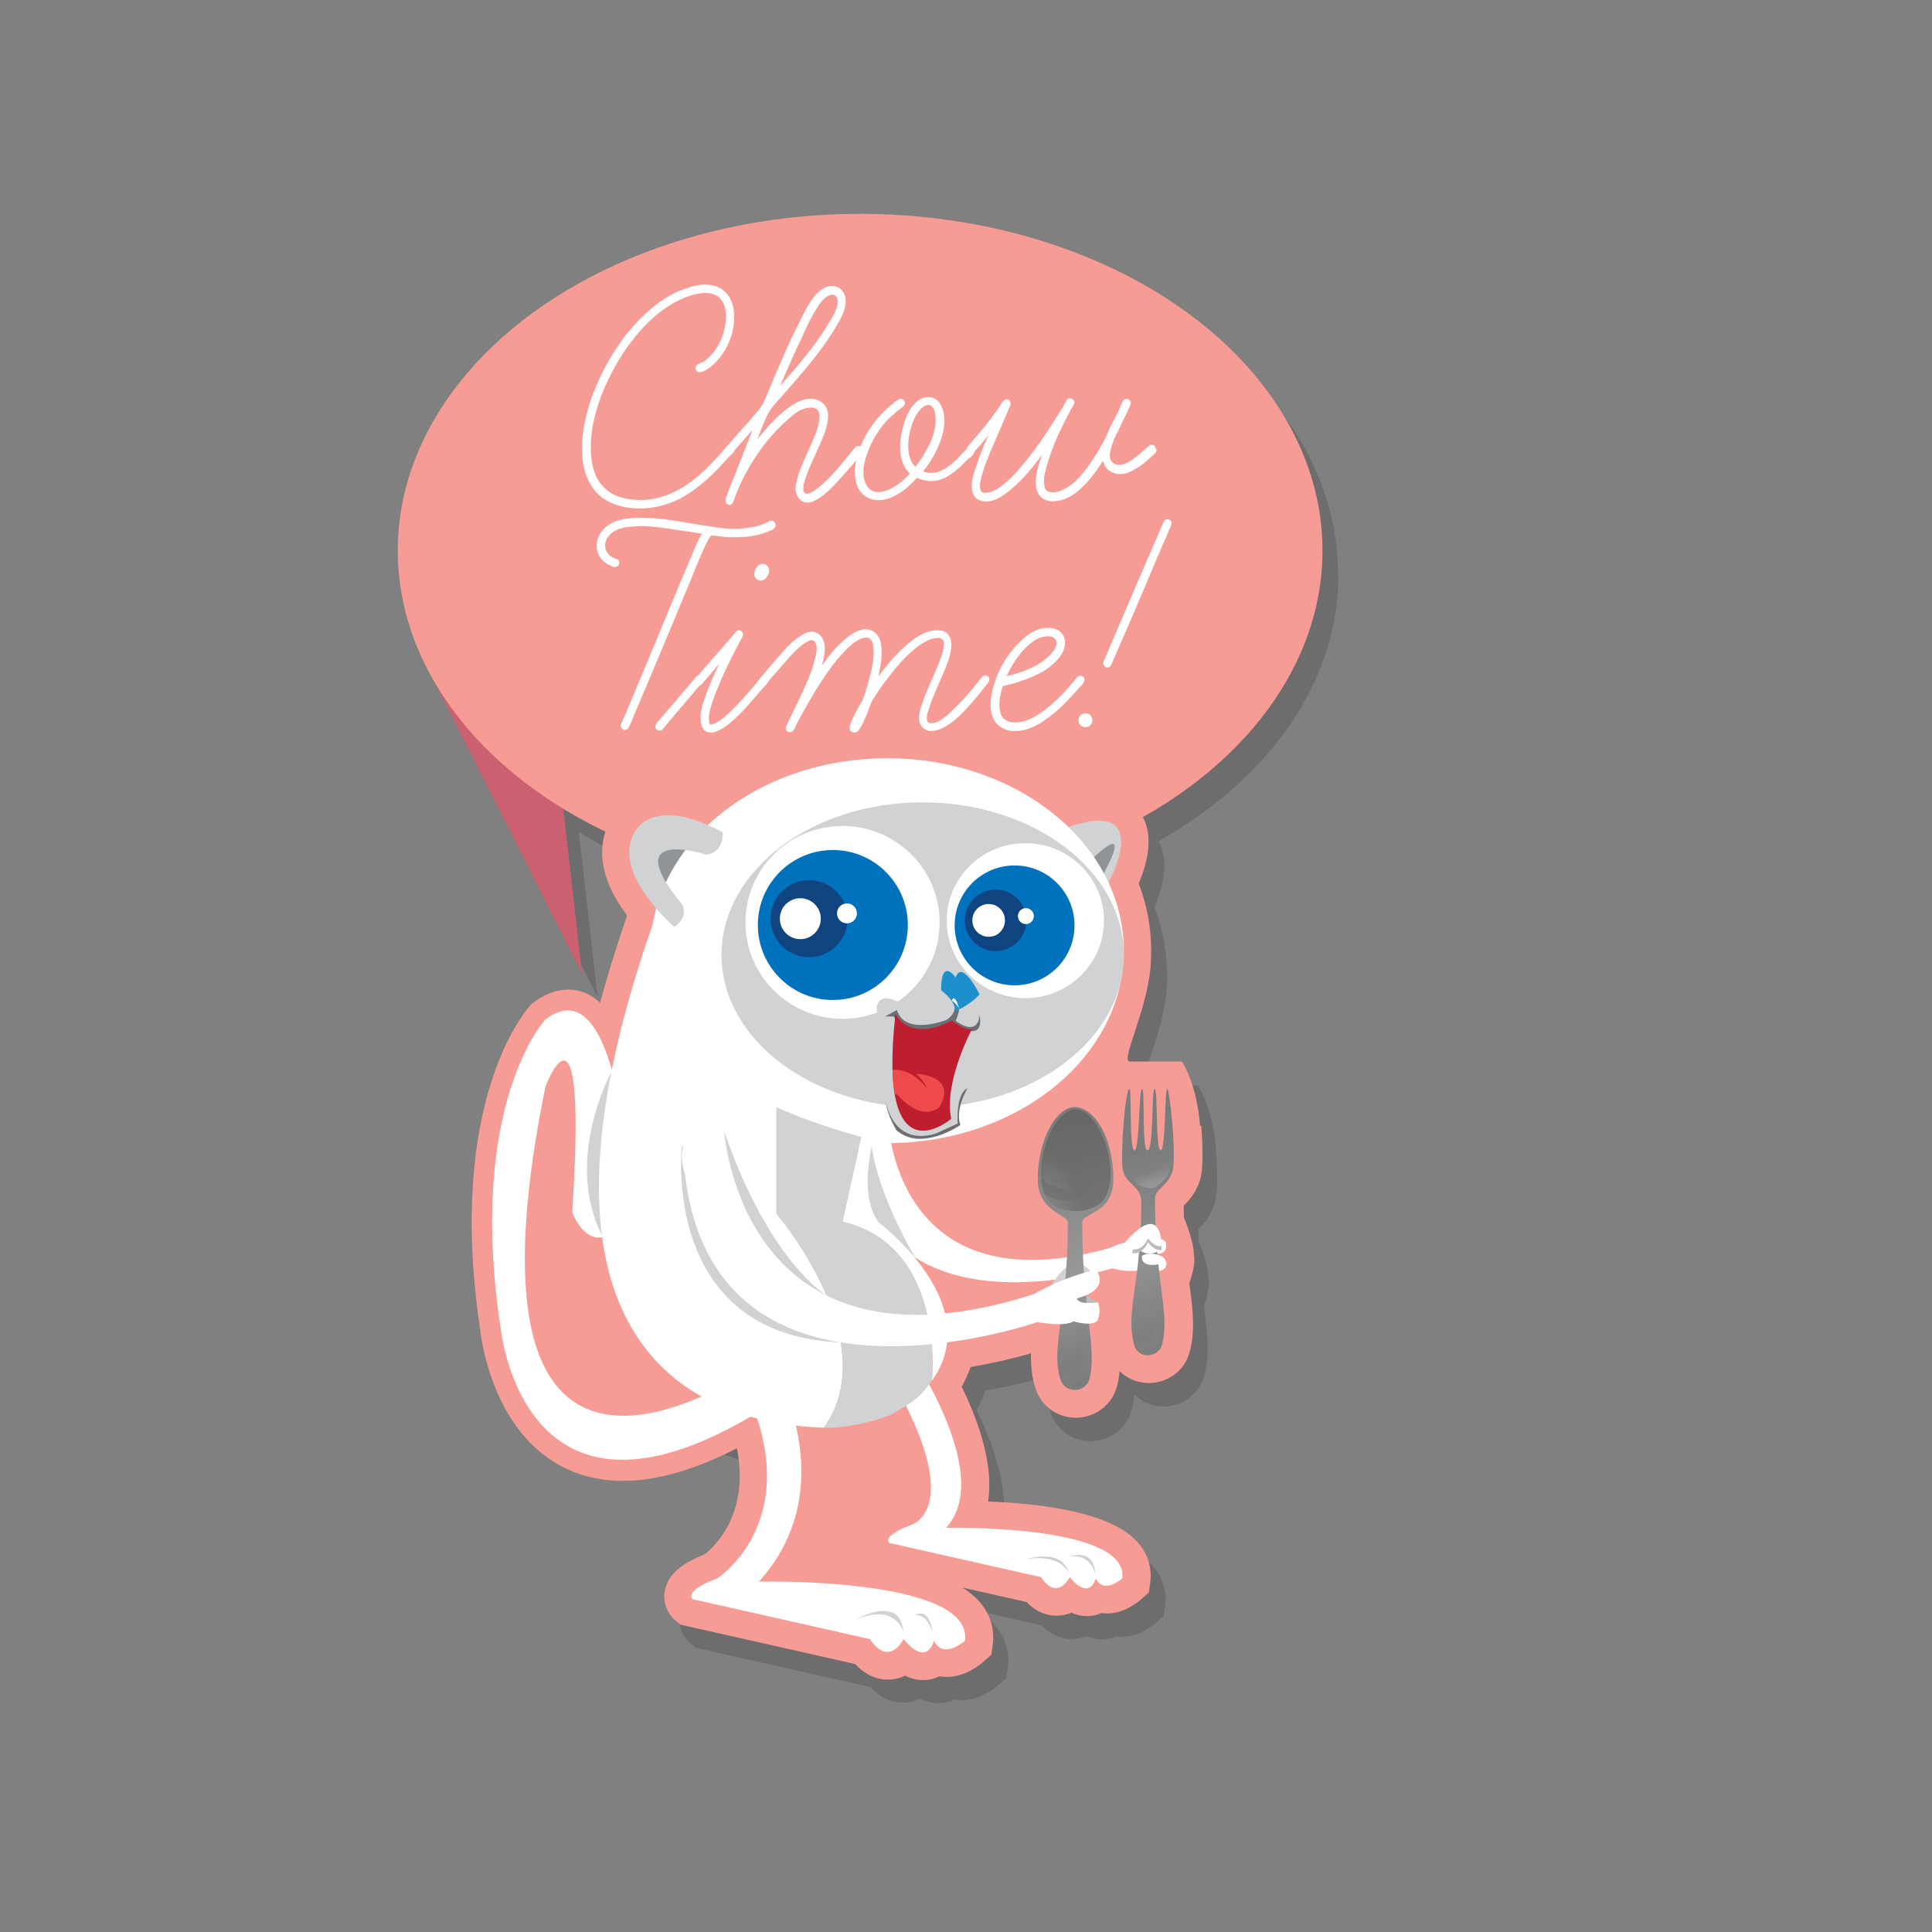 <svg xmlns="http://www.w3.org/2000/svg" width="250" height="250" viewBox="0 0 250 250"><rect x="0" y="0" width="250" height="250" fill="#808080" stroke="none"/><path opacity=".15" d="M173.13 74.248c0-24.068-26.786-43.58-59.83-43.58-33.04 0-59.828 19.512-59.828 43.58 0 6.1 1.724 11.906 4.83 17.177l19.01 37.536-2.417-21.3c1.723 1.06 3.53 2.04 5.41 2.94-.83 2.5-.74 6.13 2.776 10.83l-.04.27c-8.31 23.86-9.28 42.02-2.87 54 3.53 6.6 9.37 11.31 16.96 13.73 2.27 9.25-2.82 13.78-3.98 14.68-2.26.89-4.73 2.24-5.17 4.76-.24 1.43.28 2.88 1.37 3.79l.66.55 22.6 5.09c1.52 1.63 3.09 2.02 4.22 2.02.83 0 1.58-.19 2.25-.51.68.34 1.46.58 2.33.58.78 0 1.48-.18 2.1-.48.31.06.63.09.96.09 2.36 0 4.26-1.53 4.78-2l.98-.87.18-1.29c.27-2.04-.32-3.97-1.73-5.57-.59-.68-1.34-1.28-2.21-1.83l8.3 1.87c1.39 1.44 2.83 1.78 3.88 1.78.69 0 1.33-.15 1.91-.39.59.26 1.26.43 2 .43.7 0 1.32-.14 1.88-.39.24.04.49.06.74.06 2.2 0 3.95-1.41 4.43-1.84l.97-.87.18-1.29c.25-1.89-.3-3.68-1.6-5.17-3.28-3.76-11.67-5.01-19.37-5.31.59-3.98-.55-8.95-3.42-14.85.47-.82.86-1.67 1.14-2.54 3.31-.56 6.06-1.26 7.82-1.77-.05 1.58.09 3.03.56 4.49.75 2.33 2.8 3.83 5.23 3.83 2.49 0 4.67-1.64 5.3-3.99.18-.67.3-1.34.36-2.03.97.97 2.3 1.54 3.77 1.54 2.47 0 4.64-1.62 5.26-3.94.76-2.85.44-5.41.02-8.66-.02-.12-.03-.24-.05-.36.03-.04.89-2.4.59-3.55l-.01-.06c.11-1.53-1.26-4.84-1.27-4.86l-.03-1.52c.57-.55 1.37-1.41 1.94-2.84.25-.61.76-1.88.34-7.46-.4-5.46-2.33-8.3-2.33-8.3h-6.77c-1.07 0 1.44-5.04 2.36-9.89.27-1.3.41-2.61.41-3.9 0-.09 0-.17-.01-.27.01-.09.01-.19.01-.28 0-2.98-.55-5.89-1.63-8.7.95-2.21 2.02-5.8.54-8.57 14.15-7.97 23.27-20.46 23.27-34.5z"/><path fill="#F69C95" d="M155.283 145.662c-.408-5.464-2.336-8.3-2.336-8.3h-6.764c-1.078 0 1.438-5.04 2.352-9.894.275-1.298.416-2.61.416-3.902v-.268c.01-.094.01-.187.01-.282 0-2.975-.54-5.894-1.62-8.7.98-2.264 2.09-5.982.43-8.788-.63-1.07-2.19-2.867-5.56-2.867-.92 0-1.92.14-3.04.4-6.4-5.41-15.15-8.48-24.35-8.48-8.98 0-17.57 2.94-23.93 8.13-1.57-.5-3.04-.75-4.4-.75-4.67 0-7.05 2.88-7.8 4.76-1.15 2.49-1.52 6.43 2.43 11.71l-.05.27c-1.34 3.84-2.46 7.52-3.42 11.06-1.17-1.08-2.53-1.71-4.14-1.71-1.49 0-3.01.57-4.5 1.68l-.2.15-.16.18c-.45.49-10.95 12.15-6.53 41.9.11 1.05 1.17 9.78 7.02 15.26 3.12 2.92 6.98 4.4 11.49 4.4 4.33 0 9.26-1.41 14.73-4.22 1.7 8.6-3.05 12.86-4.18 13.73-2.26.89-4.73 2.24-5.16 4.76-.24 1.43.28 2.88 1.37 3.79l.66.55 22.6 5.09c1.52 1.64 3.09 2.02 4.22 2.02.83 0 1.58-.19 2.25-.51.68.34 1.47.57 2.33.57.79 0 1.49-.18 2.1-.49.31.06.64.08.97.08 2.36 0 4.26-1.53 4.78-2l.98-.87.18-1.29c.27-2.04-.32-3.97-1.72-5.57-.59-.68-1.34-1.28-2.21-1.83l8.31 1.87c1.38 1.44 2.82 1.77 3.88 1.77.7 0 1.34-.14 1.92-.39.59.27 1.26.44 2 .44.7 0 1.32-.15 1.88-.4.24.04.49.06.74.06 2.19 0 3.94-1.41 4.43-1.85l.97-.87.18-1.29c.25-1.89-.3-3.68-1.6-5.17-3.29-3.75-11.67-5.01-19.38-5.31.6-3.98-.55-8.95-3.42-14.86.47-.82.86-1.67 1.15-2.54 3.31-.56 6.06-1.26 7.82-1.77-.04 1.58.1 3.03.57 4.5.74 2.33 2.8 3.83 5.23 3.83 2.49 0 4.67-1.64 5.3-3.99.19-.67.3-1.34.37-2.03.97.96 2.3 1.53 3.77 1.53 2.48 0 4.64-1.62 5.27-3.94.77-2.85.44-5.41.02-8.65l-.04-.36c.03-.04.89-2.4.59-3.55l-.02-.06c.11-1.53-1.26-4.83-1.27-4.86-.01-.5-.03-1.01-.03-1.52.56-.55 1.36-1.41 1.94-2.83.24-.61.76-1.88.34-7.46z"/><path fill="#CA6070" d="M56.302 88.426l19.01 37.535-4.48-39.45"/><path fill="#FFF" d="M70.587 131.89c10.13-7.56 11.083 24.943 11.083 24.943-.026.04-.05.07-.075.108-4.297 6.33-6.845 1.56-7.422.24-.083-.19-.127-.31-.127-.31.706-10.88.475-16.08-.117-18.27-1.08-3.98-3.35 2.01-3.35 2.01-2.14 10.52-2.88 18.6-2.61 24.75 1.14 26.71 21.33 16.88 29.43 11.83 2.04-1.27 3.32-2.25 3.32-2.25s1.11-.67 2.81-1.65l1.77 4.5-.23.17c-18.64 13.95-28.72 12.35-34.14 7.27-5.41-5.07-6.18-13.6-6.18-13.6-4.31-28.84 5.82-39.71 5.82-39.71z"/><path fill="#D0D2D3" d="M79.094 138.76s-6.174 11.198-1.217 21.053 4.957-16.503 4.957-16.503l-3.74-4.55z"/><ellipse fill="#F69C95" cx="111.302" cy="71.248" rx="59.829" ry="43.579"/><path fill="#FFF" d="M114.933 144.98s.652 24.374 28.784 16.48c0 0 2.443-1.528 7.115-.737 0 0 .705 2.133-2.262 1.36 0 0-2.31.716 1.73.464 0 0 1.02.577.47 1.483 0 0-.478.92-2.753.15 0 0-1.148.68-4.096-.05 0 0-30.91 9.504-32.86-15.26 0 0-1.68-5.084 3.88-3.89z"/><path fill="#D0D2D3" d="M135.82 166.774s2.654-5.725 5.664-1.894"/><path fill="#BBBDBF" d="M142.06 168.533l-1.44-.828v1.933"/><path fill="#D0D2D3" d="M118.58 163s-4.814-7.866-5.785-14.644l-5.526 3.105 1.61 10.89 4.49 2.26 5.2-1.6zm24.865-48.79s6.066-11.038-5.2-7.203c-11.265 3.832 5.2 7.204 5.2 7.204z"/><path fill="#919496" d="M141.32 111.165s5.4-5.452 1.518 1.847c-3.883 7.296-1.518-1.847-1.518-1.847zm-50.695-2.06l-3.16 6.915s-9.72-12.092 3.16-6.916z"/><path fill="#FFF" d="M100.476 152.494s31.985 34.057 21.956 45.207c0 0 23.74-.53 22.785 6.55 0 0-2.375 2.13-3.436 0 0 0-.71 3.01-3.36-.17 0 0-1.59 3.19-3.71 0l-19.64-4.42s-1.06-.88 2.75-2.3c0 0 7.18-1.87-2.13-18.33-9.31-16.46-15.19-26.52-15.19-26.52z"/><path fill="#FFF" d="M84.463 119.59c2.054-12.13 14.845-21.476 30.33-21.476 16.91 0 30.624 11.15 30.624 24.904s-13.713 24.904-30.625 24.904c-.637 0-1.266-.02-1.892-.052-.68 2.955-1.243 7.54.805 10.317 0 0 14.047 10.503 6.88 20.48.008-.072 1.844-17.486-11.56-20.585l2.43-10.97s-5.062-1.19-10.978-3.804v13.738s14.14 16.515 6.134 27.696c-14-.424-42.19-7.92-22.14-65.153z"/><path fill="#D0D2D3" d="M100.476 157.048V143.31c5.916 2.613 10.98 3.804 10.98 3.804l-2.433 10.97c13.404 3.1 11.568 20.513 11.56 20.586-1.398 1.947-2.1 2.607-5.378 4.433 0 0-4.42 1.77-8.596 1.643 8-11.183-6.14-27.698-6.14-27.698z"/><ellipse fill="#D0D2D3" cx="119.39" cy="123.567" rx="26.026" ry="19.743"/><path fill="#D0D2D3" d="M93.502 107.688s.298 2.556-2.082 2.914c0 0-11.655-3.806-3.15 6.42 0 0 .952 1.547-1.01 2.916 0 0-7.852-6.72-5.353-11.834 0 0 1.902-5.59 11.595-.416z"/><ellipse fill="#FFF" cx="132.682" cy="119.132" rx="10.174" ry="10.026"/><ellipse fill="#FFF" cx="109.024" cy="119.357" rx="12.558" ry="12.475"/><path fill="#FFF" d="M99.198 175.055s10.745 16.56-.982 29.6c0 0 27.763-.62 26.645 7.658 0 0-2.77 2.484-4.01 0 0 0-.83 3.52-3.93-.208 0 0-1.86 3.727-4.34 0L89.6 206.93s-1.237-1.034 3.21-2.69c0 0 12.972-8.28 2.087-27.528-10.883-19.25 4.31-1.657 4.31-1.657z"/><path fill="#CCC" d="M138.336 203.722s-.676-2.736-5.59-1.967c0 0 4.865-1.552 5.59 1.967z"/><path fill="#D0D2D3" d="M141.697 203.722s.21-3.424-3.36-2.308c0 0 2.74-.538 3.36 2.308zm-24.784 7.554s-.782-3.828-6.084-1.758c0 0 5.77-3.313 6.08 1.758zm3.76 0s-.283-3.383-2.313-2.276c0 0 1.522-.415 2.313 2.276zm-13.72-43.646s-7.416-4.322-13.227-21.19l-5.496 1.917s-2.797 24.388 20.563 25.352l-1.84-6.08zm10.54-37.306s-5.453-3.703-3.687 2.273"/><path fill="#6C6F71" d="M123.438 129.99s.534.923-.93 1.977c0 0-5.422 2.146-6.446-1.27l-1.536.83h1.137s1.427 3.82 7.544.858c0 0 4.256 2.942 3.55-1.053 0 0-.02 2.943-3.098.77 0 0 1.13-2.45-.23-2.11z"/><path fill="#1D8FCD" d="M126.756 128.664s-2.262-4.605-3.097-2.173c0 0-1.88-2.73-1.88 1.66 0 0 1.77 1.21 1.87 2.68 0 0 1.83-.73 3.1-2.16z"/><path fill="#FFF" d="M124.163 130.71s-.114-.622-.99-1.243c0 0 .325-1.19.99 1.242z"/><path fill="#D0D2D3" d="M124.893 141.43c-1.122 2.264-.73 3.922-.73 3.922-9.552 6.313-9.637-3.923-9.637-3.923"/><path fill="#BE1E2D" d="M115.87 131.21s1.727 3.788 7.303.842c0 0 1.662 1.375 2.59 1.12 0 0-3.702 6.974-2.672 11.598 0 0-9.66 8.285-7.22-13.56z"/><path fill="#6C6F71" d="M114.625 142.54s.848 5.816 6.422 4.158l2.883-1.315s-.316-3.82 1.284-4.577c0 0-1.7 2.704-.942 4.767 0 0-4.88 3.473-8.266.693 0 0-1.28-2.16-1.38-3.725z"/><path fill="#EF4B4D" d="M115.49 138.45s2.25-.424 4.43 2.355c0 0-.06-.548-1.34-1.852 0 0 5.39.186 3.002 4.287 0 0-2.09 2.195-5.46-1.594l-.35-.053c0 .002-.272-2.34-.283-3.142z"/><linearGradient id="a" gradientUnits="userSpaceOnUse" x1="217.094" y1="-231.365" x2="222.522" y2="-254.382" gradientTransform="matrix(1 0 0 -1 -70.1 -82.3)"><stop offset="0" stop-color="#7B7C7C"/><stop offset=".613" stop-color="#909090"/><stop offset="1" stop-color="#7E7E7E"/></linearGradient><path fill="url(#a)" d="M147.693 155.328c0 11.046-2.133 14.21-.924 18.72.5 1.884 3.14 1.64 3.58 0 1.11-4.164-.89-7.995-.89-18.82 0-1.48 1.42-1.52 2.19-3.43.69-1.708-.29-10.9-.6-10.9-.36 0-.19 7.96-.86 7.96-.69 0-.34-7.854-.77-7.96s-.12 7.96-.92 7.96c-.81 0-.29-7.96-.72-7.96s-.31 7.96-.97 7.96c-.73 0-.34-7.96-.66-7.96-.55 0-1.2 8.645-.86 10.47.34 1.827 2.36 2.173 2.36 3.96z"/><linearGradient id="b" gradientUnits="userSpaceOnUse" x1="219.075" y1="-232.92" x2="219.73" y2="-234.824" gradientTransform="matrix(1 0 0 -1 -70 -81.6)"><stop offset="0" stop-color="#838383"/><stop offset="1" stop-color="#C9C9CA"/></linearGradient><path opacity=".3" fill="url(#b)" d="M151.256 151.707c-.148.532-.62.854-.938 1.264-.41.36-.822.8-1.402.77-.533.01-1.033-.23-1.537-.4-.52-.29-.89-.82-1.12-1.37.03-.41.43.38.74.23.34-.08.74.13 1.02-.17.21-.38.74.26.89-.29.24-.31.71-.21.96-.51.37-.33.66-.81 1.17-.95.24-.12.54-.74.5-.15.11.5-.15 1.13-.32 1.61z"/><linearGradient id="c" gradientUnits="userSpaceOnUse" x1="145.743" y1="-256.536" x2="148.812" y2="-261.91" gradientTransform="matrix(1 0 0 -1 4.7 -83.1)"><stop offset="0" stop-color="#858485"/><stop offset="1" stop-color="#343433"/></linearGradient><path opacity=".3" fill="url(#c)" d="M147.014 173.642c.217.978 1.133 1.664 2.078 1.22 1.05-.493 1.2-2.126 1.205-3.012.014-1.57-.15-2.73-.338-4.265-.06-.478-.16-1.366-.25-1.805-.01 1.238.19 2.438-.05 3.67-.34 1.156.04 3.27-1.07 4.046-.55.385-1.53-.376-1.59.146z"/><linearGradient id="d" gradientUnits="userSpaceOnUse" x1="206.404" y1="-227.413" x2="213.129" y2="-257.49" gradientTransform="matrix(1 0 0 -1 -70.1 -82.3)"><stop offset="0" stop-color="#7B7C7C"/><stop offset=".667" stop-color="#999"/><stop offset="1" stop-color="#7E7E7E"/></linearGradient><path fill="url(#d)" d="M138.184 158.196c0 11.533-2.27 16.223-.965 20.294.62 1.94 3.28 1.71 3.74 0 1.05-3.943-.92-8.993-.92-20.294 0-1.315 4.02-1.09 4.02-5.586 0-5.626-2.57-9.352-5.01-9.352-2.28 0-4.76 4.084-4.76 9.352 0 4.223 3.88 4.502 3.88 5.586z"/><radialGradient id="e" cx="-107.318" cy="48.548" r="4.505" gradientTransform="matrix(-.4 -1.9 -1.1 .3 145.4 -61.3)" gradientUnits="userSpaceOnUse"><stop offset="0" stop-color="#858485"/><stop offset="1" stop-color="#343433"/></radialGradient><path opacity=".3" fill="url(#e)" d="M139.195 143.54c-2.785 0-5.602 6.737-4.05 10.993 1.034 2.848 6.562 2.833 7.895.38 2.032-3.736-.907-11.374-3.845-11.374z"/><linearGradient id="f" gradientUnits="userSpaceOnUse" x1="207.537" y1="-234.028" x2="211.468" y2="-235.742" gradientTransform="matrix(1 0 0 -1 -70.1 -82.3)"><stop offset="0" stop-color="#5C5D5D"/><stop offset="1" stop-color="#737373"/></linearGradient><path opacity=".3" fill="url(#f)" d="M143.62 151.61c-.353.616-.868 1.12-1.353 1.63-.883.87-1.906 1.66-3.11 2.01-.827.19-1.685.112-2.503-.05-.514-.117-1.014-.312-1.463-.593-.26-.657-.41-1.355-.45-2.06.41-.173.67.782 1.08.813.75.127 1.49.393 2.19.693.5.162 1.18-.34 1.76-.7.66-.138 1.28-.453 1.82-.85.66-.558 1.22-1.218 1.77-1.877.11-.13.25-.293.23-.014.03.31.1.84.04.998z"/><linearGradient id="g" gradientUnits="userSpaceOnUse" x1="56.065" y1="-260.852" x2="59.268" y2="-266.462" gradientTransform="matrix(1 0 0 -1 83.7 -83.1)"><stop offset="0" stop-color="#858485"/><stop offset="1" stop-color="#343433"/></linearGradient><path opacity=".3" fill="url(#g)" d="M137.55 178.066c.226 1.02 1.18 1.74 2.17 1.273 1.095-.52 1.25-2.22 1.257-3.15.014-1.64-.158-2.85-.352-4.46-.063-.5-.162-1.43-.262-1.89-.002 1.29.2 2.54-.043 3.83-.355 1.2.04 3.41-1.11 4.22-.57.4-1.597-.4-1.66.15z"/><path fill="#FFF" d="M93.726 146.44s2.127 33.204 40.088 21.01c0 0 3.248-2.013 7.984-3.158 0 0 2.145 2.482-2.424 3.71 0 0-.137.855 2.686.53 0 0 .504.916-.01 2.27 0 0-.266.94-3.156.183 0 0-.84.748-4.666.1 0 0-41.68 14.527-45.587-19.142 0 0-2.55-6.852 5.09-5.503zm53.57 15.112s1.095 1.6 3.536-.19l-.316-.565-2.88-.57-.34 1.325z"/><path fill="#BEBABD" d="M146.268 162.06s1.35.668 2.303-1.326c0 0 .64 1.112 1.73 1.028 0 0 .19-6.27-4.88-.312"/><path fill="#FFF" d="M146.268 161.56s1.35.668 2.303-1.326c0 0 .64 1.112 1.73 1.028 0 0 .19-6.27-4.88-.312"/><path fill="#FFF" d="M146.87 160.8s-.007.026-.015.075c-.076.344-.41 1.744-1.018 2.112-.695.42-1.094-1.27-1.01-1.32.084-.048.963-1.146.963-1.146m4.58 2.08s-1.312-.78-2.597-.11c0 0-.402 1.75 2.598 1.01m-.75-3.26s1.22 0 1.27.75M94.87 58.57c-.195.194-.39.438-.632.63-1.358 1.552-2.812 3.055-4.558 4.268-1.988 1.455-4.364 2.327-6.885 2.327-2.326 0-4.702-.678-6.108-2.666-1.31-1.9-1.503-4.32-1.31-6.55.243-2.28.872-4.56 1.794-6.69.97-2.28 2.23-4.46 3.74-6.45 1.46-1.84 3.2-3.59 5.19-4.85.92-.58 1.89-1.07 2.96-1.36 1.12-.39 2.38-.58 3.54-.2 1.51.48 2.28 1.94 2.38 3.49.2 2.18-.73 4.6-2.23 6.2-.34.44-2.28 2.18-2.71 1.11-.24-.68.68-.83 1.07-1.07.44-.34.83-.68 1.17-1.11.73-.87 1.21-1.99 1.46-3.1.24-.97.34-2.09-.05-3.11-.92-2.33-3.78-1.51-5.53-.73-2.08.92-3.88 2.47-5.38 4.17-1.65 1.89-3 3.97-4.07 6.25-1.02 2.08-1.79 4.36-2.13 6.74-.24 1.94-.24 4.12.63 5.91.49.97 1.26 1.74 2.23 2.23 1.17.58 2.62.72 3.93.68 2.47-.15 4.75-1.26 6.64-2.82 1.5-1.21 2.81-2.67 4.07-4.12.49-.49 1.31.24.83.77z"/><path fill="#FFF" d="M111.655 58.33c-.05.242-.535.823-.73 1.065-.483.63-.872 1.02-1.552 1.794-1.162 1.35-2.715 3.15-4.266 3.73-1.453.53-2.326-.78-2.132-2.14.29-1.75 1.162-3.35 1.842-4.95.533-1.26 2.666-5.58-.34-5.04-.922.14-1.648.72-2.328 1.31-1.07.92-2.04 1.94-2.91 3-1.12 1.4-2.09 2.91-2.91 4.46-.49.92-.88 1.89-1.26 2.86-.2.53-.29 1.11-.88.87-.49-.2-.29-.83-.1-1.26.29-.83.63-1.65.97-2.48l2.32-5.92-2.48 2.81c-.54.63-1.36-.1-.83-.68.92-1.07 1.84-2.13 2.81-3.2.39-.49.82-.97 1.26-1.46.53-.63.82-1.36 1.16-2.14 1.01-2.47 2.08-4.94 3.2-7.37l1.69-3.39c.63-1.12 1.31-2.33 2.42-2.91 1.31-.73 2.71 0 2.81 1.5.1 1.41-.83 2.76-1.5 3.93-1.51 2.43-3.35 4.66-5.24 6.84l-2.48 2.81c-1.12 1.26-1.56 2.96-2.18 4.46 1.21-1.5 2.52-3.01 4.07-4.12 1.11-.82 2.76-1.55 4.07-.78 2.23 1.36.14 4.99-.58 6.74-.44.97-.88 1.89-1.21 2.86-.2.58-.54 1.36-.39 1.99.24.97 1.74-.25 2.08-.54 1.74-1.46 3.15-3.35 4.6-5.09.34-.39.92-.15.92.39zm-7.76-14.934c-1.065 2.132-1.986 4.363-2.956 6.544 2.18-2.473 4.36-4.945 6.1-7.806.53-.873 1.35-1.988 1.35-3.103 0-.53-.34-1.06-.92-.87-.68.2-1.22.87-1.6 1.46-.78 1.17-1.41 2.47-1.99 3.78z"/><path fill="#FFF" d="M125.455 59.2l-1.31 1.31c-.728.63-1.552 1.26-2.474 1.552-.53.145-1.11.242-1.69.145-.29-.048-.58-.096-.87-.193-.14-.048-.29-.098-.43-.194l-.43.437c-1.02 1.067-2.28 2.037-3.73 2.375-1.36.292-2.76-.145-3.44-1.406-.53-1.02-.53-2.28-.34-3.393.44-2.376 1.75-4.607 3.4-6.352.49-.48 1.02-.96 1.55-1.4.25-.14.59-.48.88-.48.34.05.53.29.53.59-.05.39-.39.53-.63.73-.29.2-.53.39-.77.63-.53.44-1.01.92-1.45 1.46-.77 1.02-1.45 2.09-1.89 3.3-.39.97-.68 1.99-.63 3.06.05 1.26.78 2.48 2.18 2.28 1.51-.19 2.86-1.31 3.83-2.37-1.69-1.55-1.4-4.41-.77-6.45.34-1.06.87-2.32 1.84-3 1.02-.73 2.33-.58 2.91.54.73 1.31.54 3.11.05 4.46-.48 1.51-1.36 2.96-2.33 4.17 1.02.39 2.04.15 2.96-.43.58-.38 1.17-.87 1.65-1.4l1.02-1.06c.2-.29.54-.53.88-.24.53.49-.15 1.07-.44 1.41zm-5.724-.726c.83-1.357 1.46-2.91 1.32-4.557-.05-.485-.14-1.163-.63-1.455-.43-.194-.97.146-1.26.436-.92.97-1.35 2.424-1.55 3.685-.19 1.26-.14 2.862.83 3.83.49-.63.92-1.26 1.31-1.94z"/><path fill="#FFF" d="M149.656 58.134c.05.438-.436.73-.678.97-.68.63-1.357 1.213-2.182 1.648-.68.437-1.553.728-2.377.534-.88-.195-1.51-.776-1.7-1.65-.78 1.262-1.65 2.425-2.72 3.443-.83.82-1.9 1.55-3.11 1.74-.58.1-1.21.1-1.75-.2-.54-.25-.88-.78-1.02-1.41-.29-1.46.24-3.01.73-4.37-1.21 1.65-2.52 3.25-4.12 4.56-.88.73-1.94 1.5-3.15 1.5-.98 0-1.7-.58-1.8-1.55-.15-.97.19-1.94.48-2.86.48-1.41 1.01-2.77 1.64-4.17l-1.11 1.35-.63.68c-.15.19-.29.38-.58.38-.24-.05-.44-.2-.49-.44-.05-.29.09-.49.24-.63l1.16-1.36c1.07-1.26 2.09-2.52 2.96-3.88.24-.34.48-.88.97-.73.34.15.44.48.29.82l-.87 2.04c-.78 1.84-1.6 3.63-2.33 5.52-.2.58-.39 1.16-.54 1.75-.1.43-.2.87-.15 1.31.05.38.19.63.53.63.34.04.68-.05 1.02-.15.73-.29 1.36-.82 1.99-1.36.77-.68 1.45-1.46 2.13-2.28 1.45-1.75 2.71-3.59 3.93-5.53.48-.73.97-1.5 1.4-2.28.09-.19.19-.39.34-.53.24-.15.58-.1.77.15.19.24.05.53-.1.82-.15.19-.3.44-.39.68-1.22 2.23-2.28 4.51-2.96 6.93-.25.82-.49 1.74-.34 2.61.04.34.19.72.58.82.48.14 1.11.05 1.55-.15 1.16-.44 2.13-1.36 2.9-2.33.92-1.11 1.74-2.42 2.47-3.73.19-.34.38-.68.53-1.02l.48-1.12 1.06-2.04c.15-.34.29-.73.48-1.07.05-.15.09-.3.24-.44.19-.2.58-.15.77.05.29.34 0 .78-.15 1.11-.2.39-.34.82-.58 1.21l-1.02 2.13c-.34.68-.64 1.41-.78 2.18-.1.44-.1.97.19 1.31.29.39.82.48 1.26.39.63-.1 1.16-.44 1.65-.83.68-.48 1.26-1.02 1.89-1.6.29-.29.87-.09.87.34zM100.17 68.396c-.486.34-1.165.533-1.747.727-1.31.34-2.666.437-4.024.387-.83 0-.63-.047-1.46-.144-.2 0-.44-.05-.68-.05-.15-.046-.2-.046-.29.05-.1.097-.2.29-.29.436-.63 1.115-1.12 2.424-1.65 3.636-.44 1.164-.92 2.278-1.41 3.442l-3.25 7.806-2.62 6.206-1.36 3.2c-.2.437-.78.485-.97.097-.15-.2-.1-.39 0-.63l.58-1.31 3.05-7.28 3.2-7.71 1.11-2.67 1.12-2.62c.39-.97.77-1.99 1.35-2.91L86 68.33c-1.357-.19-2.81-.34-4.217-.19-1.07.05-2.28.34-3.01 1.21-.53.63-.68 1.6-.097 2.28.193.24.436.434.73.58.29.1.63.145.73.484.05.29-.148.63-.486.68-.242.045-.63-.15-.874-.295-1.065-.49-1.695-1.6-1.55-2.81.096-.87.63-1.65 1.31-2.18 1.02-.83 2.375-1.02 3.684-1.07 3.297-.15 6.545.67 9.794 1.11 1.55.24 2.13.34 3.68.29 1.31-.1 2.67-.29 3.83-.97.58-.34 1.165.48.63.92zm-1.052 20.217l-.873.97c-.824.97-1.648 1.94-2.57 2.86-.678.68-1.405 1.357-2.23 1.842-.58.34-1.406.728-2.035.388-.484-.242-.68-.825-.728-1.31-.146-1.065.194-2.132.533-3.102.532-1.5 1.163-2.9 1.843-4.36l-2.182 2.57c-.1.15-.243.2-.34.24l-.63.73-3.25 3.83-.872 1.07c-.29.34-.873.25-.97-.24-.05-.24.048-.38.193-.58 1.697-1.94 3.345-3.92 4.995-5.86.097-.14.242-.24.388-.29l.387-.48 3.298-3.78 1.067-1.26c.146-.19.338-.34.58-.29.34.1.534.44.39.73-.05.19-.195.39-.292.58-1.115 2.04-2.133 4.12-3.006 6.31-.39.92-.727 1.84-.97 2.81-.098.39-.145.77-.098 1.16 0 .1 0 .58.194.58.244.05.582-.14.775-.24.438-.24.825-.53 1.165-.82.775-.68 1.455-1.4 2.134-2.13.63-.67 1.26-1.4 1.842-2.13.29-.34.824-1.21 1.357-.77.388.35.1.73-.095 1.02zm-.05-15.563c1.067.582.05 2.52-1.017 1.987-1.06-.582-.04-2.52 1.02-1.987z"/><path fill="#FFF" d="M127.582 88.71c-.582.727-1.162 1.455-1.795 2.18-1.016 1.164-2.132 2.377-3.49 3.152-.824.485-2.23.92-2.958.048-.78-.872-.29-2.28.05-3.2.48-1.503 1.21-2.91 1.79-4.315.24-.63.53-1.26.72-1.94.14-.435.29-.968.24-1.454-.1-1.01-1.46-.58-2.04-.33-1.07.49-1.94 1.26-2.77 2.04-.97.97-1.84 2.04-2.67 3.15-.44.54-.83 1.12-1.21 1.7l-.54.83c-.2.34-.29.68-.44 1.07-.25.68-.54 1.36-.83 1.99-.2.34-.39.78-.68 1.02-.24.19-.63.19-.83 0-.24-.24-.2-.58-.1-.87.14-.48.34-.92.58-1.35l.53-1.02c.19-.33.43-.67.58-1.06.24-.73.48-1.45.68-2.23.39-1.36.73-2.86.63-4.27-.05-.58-.24-1.35-.92-1.35-.29 0-.58.1-.82.2-.73.34-1.36.88-1.89 1.46-1.55 1.55-2.76 3.45-3.93 5.29l-1.6 2.77-.68 1.26c-.15.29-.29.78-.54 1.07-.24.25-.63.25-.87 0-.15-.24-.1-.48 0-.68l.63-1.31c.63-1.35 1.31-2.66 1.89-4.02.43-1.02.87-2.03 1.11-3.15.19-.68.53-1.84-.05-2.42-.24-.24-.54-.14-.78 0-.54.25-.97.63-1.41 1.02-.54.49-.97 1.02-1.46 1.55l-1.7 1.94-.63.73c-.15.19-.29.39-.58.39-.54-.05-.68-.63-.34-.97l.43-.49 1.65-1.94c.92-1.01 1.74-2.08 2.9-2.81.78-.58 1.79-1.02 2.62-.24 1.06.97.63 2.77.29 3.98.82-1.17 1.7-2.28 2.76-3.2.77-.68 1.7-1.41 2.76-1.51 1.16-.05 1.94.78 2.13 1.89.24 1.41-.05 2.86-.34 4.22 1.11-1.5 2.37-3 3.83-4.22.97-.82 2.08-1.6 3.39-1.74.58-.05 1.26 0 1.69.39.39.39.53.92.53 1.41 0 1.5-.72 2.96-1.26 4.27-.58 1.36-1.21 2.67-1.64 4.07-.15.44-.34.97-.24 1.46.05.44.44.44.82.39.92-.19 1.75-.96 2.43-1.6.92-.87 1.74-1.79 2.57-2.76l1.01-1.26c.24-.29.58-.77 1.02-.43.53.44-.05.97-.34 1.31zm12.273.048l-1.162 1.31c-.68.727-1.36 1.405-2.135 2.084-1.55 1.31-3.588 2.667-5.72 2.424-1.02-.146-1.892-.68-2.33-1.65-.48-1.114-.337-2.423-.095-3.586.58-2.424 1.94-4.8 3.78-6.497.776-.728 1.698-1.357 2.718-1.55 1.12-.195 2.43.096 2.82 1.26.49 1.745-1.16 3.248-2.42 4.12-1.11.68-2.28 1.164-3.49 1.552-.38.145-.77.242-1.16.34l-.58.145c-.09 0-.19.048-.29.048-.04 0-.04.194-.09.194-.24.775-.39 1.6-.39 2.424.05.534.15 1.164.54 1.6.34.29.78.485 1.21.485.93.1 1.85-.24 2.67-.63 1.12-.63 2.14-1.45 3.1-2.37.59-.53 1.12-1.16 1.65-1.74l.88-1.06c.2-.24.54-.29.78-.09.44.39 0 .88-.24 1.21zm-7.37-4.702c-.92 1.018-1.647 2.18-2.23 3.442 1.99-.485 4.22-1.26 5.626-2.763.39-.388.73-.873.83-1.407.1-.873-.73-1.066-1.45-.97-1.06.097-2.03.923-2.76 1.698zm8.865 9.164c0 .483-.39.87-.873.87-.533 0-.92-.387-.92-.87 0-.535.387-.922.92-.922.484 0 .873.388.873.92zm9.94-25.99c-.437-.192-.68.195-.825.534l-.436 1.02-1.6 3.684-4.08 9.502-1.31 3.104-.24.533c-.2.437.24.92.67.727.19-.048.29-.194.34-.34l2.76-6.35 3.93-9.26c.29-.63.58-1.262.82-1.892.19-.388.53-1.017-.05-1.26z"/><circle fill="#0071BC" cx="107.769" cy="119.694" r="9.704"/><path fill="#0F4481" d="M108.467 122.138c1.802-2.083 1.575-5.23-.506-7.03-2.08-1.8-5.22-1.575-7.03.508-1.8 2.08-1.57 5.228.51 7.03 2.08 1.8 5.23 1.572 7.03-.508z"/><path fill="#FFF" d="M105.565 120.61c.958-1.108.836-2.78-.27-3.736-1.105-.956-2.778-.838-3.737.268-.957 1.107-.834 2.78.272 3.738 1.107.956 2.777.834 3.735-.27z"/><circle fill="#FFF" cx="109.596" cy="118.19" r="1.29"/><circle fill="#0071BC" cx="131.287" cy="119.745" r="7.755"/><path fill="#0F4481" d="M131.846 121.698c1.44-1.665 1.26-4.18-.404-5.618s-4.177-1.26-5.62.406c-1.437 1.662-1.256 4.178.407 5.617 1.66 1.44 4.17 1.257 5.61-.405z"/><path fill="#FFF" d="M129.526 120.476c.765-.885.668-2.22-.215-2.985-.88-.76-2.22-.67-2.98.22-.76.89-.66 2.22.22 2.99.89.77 2.22.67 2.99-.21z"/><circle fill="#FFF" cx="132.748" cy="118.543" r="1.031"/></svg>